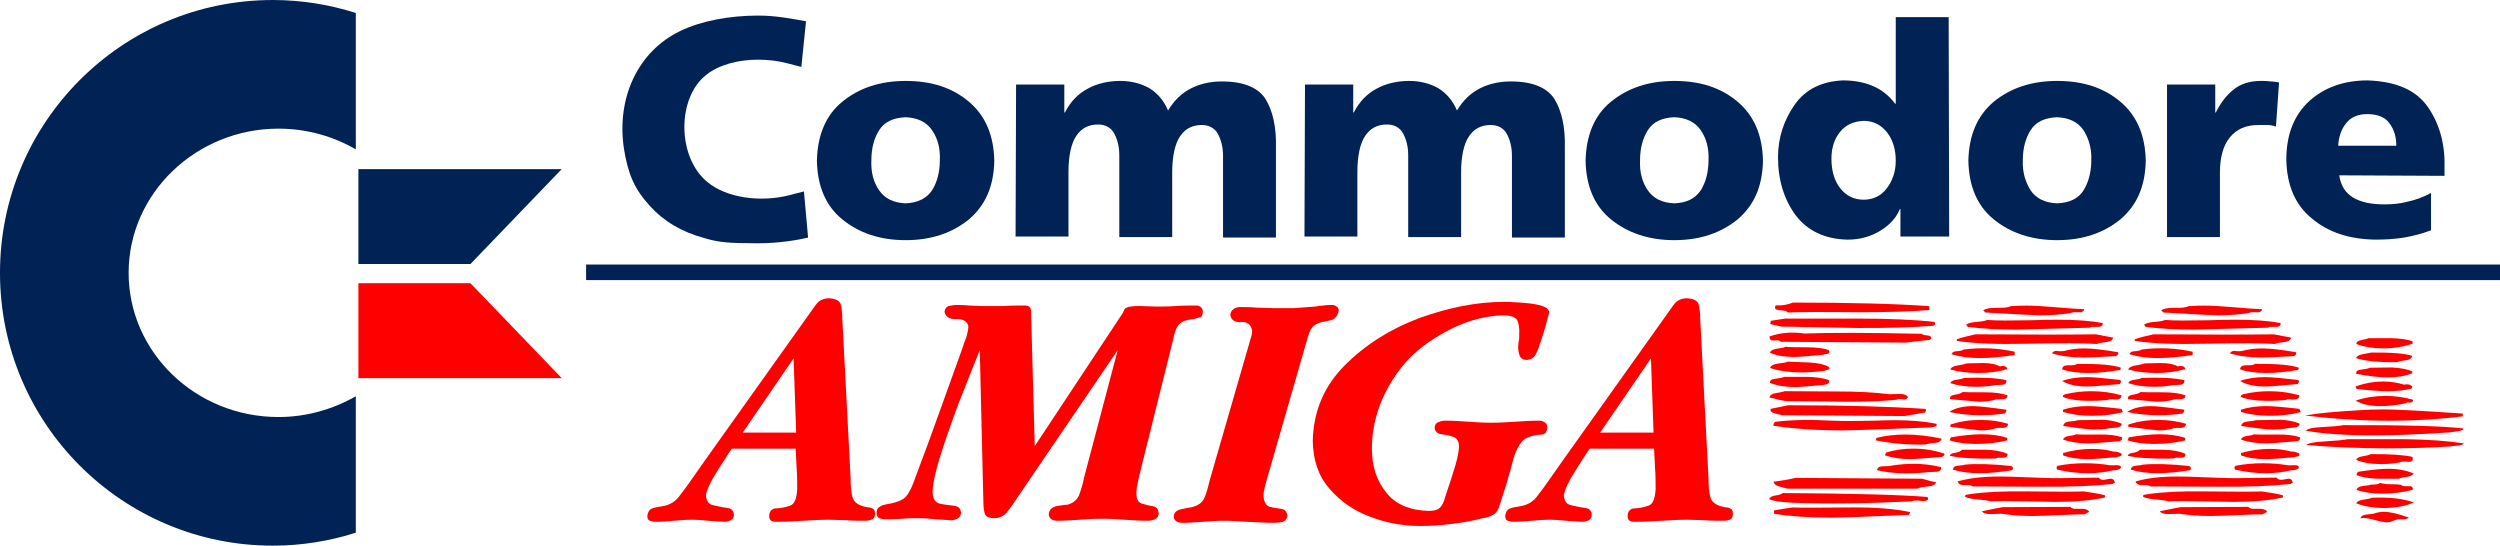 <?xml version="1.0" encoding="UTF-8" standalone="no"?>
<svg
   xmlns:dc="http://purl.org/dc/elements/1.1/"
   xmlns:cc="http://creativecommons.org/ns#"
   xmlns:rdf="http://www.w3.org/1999/02/22-rdf-syntax-ns#"
   xmlns:svg="http://www.w3.org/2000/svg"
   xmlns="http://www.w3.org/2000/svg"
   xmlns:xlink="http://www.w3.org/1999/xlink"
   xmlns:sodipodi="http://sodipodi.sourceforge.net/DTD/sodipodi-0.dtd"
   xmlns:inkscape="http://www.inkscape.org/namespaces/inkscape"
   xml:space="preserve"
   viewBox="-64 344.8 482 105.2"
   y="0px"
   x="0px"
   id="svg7148"
   version="1.1"
   sodipodi:docname="logo500+.svg"
   inkscape:version="0.92.4 (5da689c313, 2019-01-14)"><sodipodi:namedview
   pagecolor="#ffffff"
   bordercolor="#666666"
   borderopacity="1"
   objecttolerance="10"
   gridtolerance="10"
   guidetolerance="10"
   inkscape:pageopacity="0"
   inkscape:pageshadow="2"
   inkscape:window-width="1920"
   inkscape:window-height="1014"
   id="namedview33"
   showgrid="false"
   inkscape:zoom="2.0421009"
   inkscape:cx="220.73413"
   inkscape:cy="-31.796028"
   inkscape:window-x="0"
   inkscape:window-y="29"
   inkscape:window-maximized="1"
   inkscape:current-layer="text876" /><defs
   id="defs62"><clipPath
   id="clipPath842"
   clipPathUnits="userSpaceOnUse"><use
     height="100%"
     width="100%"
     id="use844"
     xlink:href="#g838"
     y="0"
     x="0" /></clipPath>
	
	
	
	
	
	
	
	
</defs>
<g
   id="g838"><g
   aria-label="500"
   transform="scale(1.032,0.969)"
   style="font-style:normal;font-variant:normal;font-weight:normal;font-stretch:normal;font-size:54.274px;line-height:1.25;font-family:BoobToob;-inkscape-font-specification:'BoobToob, Normal';font-variant-ligatures:discretionary-ligatures historical-ligatures;font-variant-caps:normal;font-variant-numeric:normal;font-feature-settings:normal;text-align:start;letter-spacing:0px;word-spacing:0px;writing-mode:lr-tb;text-anchor:start;fill:#ff0000;fill-opacity:1;stroke:none;stroke-width:0.814"
   id="text876"><g
   id="g896"><g
     id="g901"
     transform="scale(0.969,1.032)"><g
   id="Logo">
		<path
   id="path3002"
   d="m -11.4,344.8 c -29.1,0 -52.6,23.6 -52.6,52.6 0,29.1 23.6,52.6 52.6,52.6 5.6,0 11,-0.9 16,-2.5 v -26.3 c -4.4,2.5 -9.5,4 -14.9,4 -16,0 -28.9,-12.5 -28.9,-27.8 0,-15.3 13,-27.8 28.9,-27.8 5.5,0 10.6,1.5 14.9,4 v -26.3 c -5,-1.6 -10.4,-2.5 -16,-2.5 z"
   inkscape:connector-curvature="0"
   style="fill:#002255" />
		<polygon
   id="polygon9367"
   points="5.1,395.7 5.1,377.4 44.3,377.4 26.7,395.7 "
   style="fill:#002255" />
		<polygon
   id="polygon9369"
   points="5.1,399.4 5.1,417.7 44.3,417.7 26.7,399.4 "
   style="fill:#ff0000" />
	</g><g
   id="Commodore">
		<path
   id="path3067"
   d="m 110.6,391.1 c 5,0 9,-1.4 12.2,-4 3.2,-2.7 4.8,-6.4 4.9,-11.3 -0.1,-4.9 -1.7,-8.7 -4.9,-11.4 -3.2,-2.7 -7.2,-4 -12.2,-4 -5,0 -9,1.4 -12.2,4 -3.2,2.6 -4.8,6.5 -4.9,11.4 0.1,4.9 1.7,8.7 4.9,11.3 3.2,2.6 7.2,4 12.2,4 z m 0,-7.1 c -2.3,-0.1 -4,-0.9 -5.1,-2.5 -1.1,-1.6 -1.6,-3.5 -1.5,-5.8 0,-2.3 0.5,-4.2 1.5,-5.8 1,-1.6 2.7,-2.4 5.1,-2.5 2.3,0.1 4,0.9 5.1,2.5 1.1,1.6 1.6,3.5 1.5,5.8 0,2.2 -0.5,4.2 -1.5,5.8 -1.1,1.6 -2.8,2.4 -5.1,2.5 z"
   inkscape:connector-curvature="0"
   style="fill:#002255" />
		<path
   id="path3069"
   d="M 131.8,390.4 H 142 V 378 c 0,-3.1 0.5,-5.5 1.5,-7 1,-1.5 2.4,-2.2 4.2,-2.2 1.4,0 2.5,0.6 3.1,1.7 0.6,1.1 1,2.5 1,4.2 v 15.8 H 162 v -12.4 c 0,-3.1 0.5,-5.5 1.5,-7 1,-1.5 2.4,-2.2 4.2,-2.2 1.4,0 2.5,0.6 3.1,1.7 0.6,1.1 1,2.5 1,4.2 v 15.8 H 182 v -17.3 c 0.1,-4 -0.6,-7.1 -2,-9.4 -1.4,-2.2 -4.2,-3.4 -8.4,-3.4 -2.1,0 -4.1,0.4 -5.9,1.3 -1.8,0.9 -3.3,2.3 -4.5,4.3 -0.8,-1.9 -2,-3.3 -3.6,-4.3 -1.6,-0.9 -3.5,-1.4 -5.6,-1.4 -2.3,0 -4.5,0.5 -6.3,1.5 -1.9,1 -3.3,2.5 -4.4,4.6 h -0.1 v -5.4 h -9.3 z"
   inkscape:connector-curvature="0"
   style="fill:#002255" />
		<path
   id="path3071"
   d="m 187.5,390.4 h 10.2 V 378 c 0,-3.1 0.5,-5.5 1.5,-7 1,-1.5 2.4,-2.2 4.2,-2.2 1.4,0 2.5,0.6 3.1,1.7 0.6,1.1 1,2.5 1,4.2 v 15.8 h 10.2 v -12.4 c 0,-3.1 0.5,-5.5 1.5,-7 1,-1.5 2.4,-2.2 4.2,-2.2 1.4,0 2.5,0.6 3.1,1.7 0.6,1.1 1,2.5 1,4.2 v 15.8 h 10.2 v -17.3 c 0.1,-4 -0.6,-7.1 -2,-9.4 -1.4,-2.2 -4.2,-3.4 -8.4,-3.4 -2.1,0 -4.1,0.4 -5.9,1.3 -1.8,0.9 -3.3,2.3 -4.5,4.3 -0.8,-1.9 -2,-3.3 -3.6,-4.3 -1.6,-0.9 -3.5,-1.4 -5.6,-1.4 -2.3,0 -4.5,0.5 -6.3,1.5 -1.9,1 -3.3,2.5 -4.4,4.6 h -0.1 v -5.4 h -9.3 z"
   inkscape:connector-curvature="0"
   style="fill:#002255" />
		<path
   id="path3073"
   d="m 258.8,391.1 c 5,0 9,-1.4 12.2,-4 3.2,-2.7 4.8,-6.4 4.9,-11.3 -0.1,-4.9 -1.7,-8.7 -4.9,-11.4 -3.2,-2.7 -7.2,-4 -12.2,-4 -5,0 -9,1.4 -12.2,4 -3.2,2.6 -4.8,6.5 -4.9,11.4 0.1,4.9 1.7,8.7 4.9,11.3 3.2,2.6 7.3,4 12.2,4 z m 0,-7.1 c -2.3,-0.1 -4,-0.9 -5.1,-2.5 -1.1,-1.6 -1.6,-3.5 -1.5,-5.8 0,-2.3 0.5,-4.2 1.5,-5.8 1,-1.6 2.7,-2.4 5.1,-2.5 2.3,0.1 4,0.9 5.1,2.5 1.1,1.6 1.6,3.5 1.5,5.8 0,2.2 -0.5,4.2 -1.5,5.8 -1.1,1.6 -2.7,2.4 -5.1,2.5 z"
   inkscape:connector-curvature="0"
   style="fill:#002255" />
		<path
   id="path3075"
   d="m 311.7,348.1 h -10.2 v 16.7 h -0.1 c -1.3,-1.7 -2.8,-2.8 -4.5,-3.5 -1.7,-0.7 -3.6,-1 -5.6,-1 -4.1,0.2 -7.2,1.7 -9.3,4.7 -2.1,3 -3.2,6.4 -3.2,10.1 0,4.5 1.2,8.2 3.4,11.2 2.3,3 5.6,4.6 10,4.7 2.4,0 4.5,-0.6 6.3,-1.7 1.8,-1.1 3.1,-2.5 3.8,-4.2 h 0.1 v 5.3 h 9.4 z m -22.6,27.3 c 0,-2 0.5,-3.7 1.6,-5.1 1.1,-1.4 2.6,-2.1 4.6,-2.2 1.9,0 3.4,0.8 4.5,2.2 1.1,1.4 1.7,3.2 1.7,5.5 0,2.2 -0.7,4 -1.8,5.4 -1.1,1.4 -2.6,2.1 -4.4,2.1 -1.9,0 -3.4,-0.8 -4.5,-2.2 -1.1,-1.4 -1.7,-3.3 -1.7,-5.7 z"
   inkscape:connector-curvature="0"
   style="fill:#002255" />
		<path
   id="path3077"
   d="m 332.6,391.1 c 5,0 9,-1.4 12.2,-4 3.2,-2.7 4.8,-6.4 4.9,-11.3 -0.1,-4.9 -1.7,-8.7 -4.9,-11.4 -3.2,-2.7 -7.2,-4 -12.2,-4 -5,0 -9,1.4 -12.2,4 -3.2,2.7 -4.8,6.5 -4.9,11.4 0.1,4.9 1.7,8.7 4.9,11.3 3.2,2.6 7.3,4 12.2,4 z m 0,-7.1 c -2.3,-0.1 -4,-0.9 -5.1,-2.5 -1,-1.6 -1.6,-3.5 -1.5,-5.8 0,-2.3 0.5,-4.2 1.5,-5.8 1,-1.6 2.7,-2.4 5.1,-2.5 2.3,0.1 4,0.9 5.1,2.5 1,1.6 1.6,3.5 1.5,5.8 0,2.2 -0.5,4.2 -1.5,5.8 -1,1.6 -2.7,2.4 -5.1,2.5 z"
   inkscape:connector-curvature="0"
   style="fill:#002255" />
		<path
   id="path3079"
   d="m 375.4,360.7 c -0.5,-0.1 -1.1,-0.2 -1.7,-0.2 -0.6,-0.1 -1.2,-0.1 -1.8,-0.1 -2.2,0 -4,0.6 -5.3,1.7 -1.4,1.1 -2.5,2.6 -3.4,4.4 h -0.1 v -5.4 h -9.3 v 29.4 H 364 v -12.4 c 0,-2.9 0.6,-5.2 1.9,-6.8 1.3,-1.6 3.1,-2.4 5.5,-2.4 0.6,0 1.2,0 1.7,0 0.6,0 1.1,0.1 1.7,0.3 z"
   inkscape:connector-curvature="0"
   style="fill:#002255" />
		<path
   id="path3081"
   d="m 407.3,378.7 v -1.9 c 0.1,-4.5 -1.1,-8.4 -3.3,-11.5 -2.3,-3.2 -6.1,-4.8 -11.5,-5 -4.7,0 -8.4,1.4 -11.3,4 -2.9,2.7 -4.4,6.4 -4.4,11.3 0.1,4.9 1.7,8.7 4.9,11.3 3.2,2.7 7.2,4 12.2,4.1 1.9,0 3.8,-0.1 5.6,-0.4 1.8,-0.3 3.6,-0.8 5.2,-1.4 V 382 c -1.5,0.8 -3.1,1.4 -4.6,1.7 -1.5,0.4 -3,0.5 -4.4,0.5 -2.5,0 -4.5,-0.4 -6,-1.3 -1.5,-0.9 -2.4,-2.3 -2.7,-4.3 z m -20.5,-5.8 c 0.1,-1.7 0.6,-3.2 1.5,-4.3 0.9,-1.2 2.3,-1.8 4.1,-1.8 2,0 3.5,0.6 4.3,1.8 0.9,1.2 1.3,2.6 1.3,4.3 z"
   inkscape:connector-curvature="0"
   style="fill:#002255" />
		<path
   id="path3064"
   d="m 71.8,390.7 c -4.4,-1.2 -7.8,-3.2 -10.6,-6.3 -2.8,-3.1 -4.1,-5.9 -4.9,-10.9 -1.5,-9.8 2.7,-18.8 10.8,-22.7 4.1,-2 9.6,-3 15.1,-3 3.4,0 6.4,0.6 9.2,1.1 l -0.9,8.8 c 0,0 -0.7,-0.2 -2.7,-0.7 -1.9,-0.5 -3.8,-0.7 -5.7,-0.7 -3.8,0 -7.5,1 -9.9,2.9 -5.7,4.4 -5.7,15.9 0.2,20.7 3.6,3 10.1,4 15.9,2.5 l 2.7,-0.7 0.8,8.9 c -1.7,0.4 -5.3,1.1 -9.7,1.1 -5.8,0 -7.6,-0.2 -10.3,-1 z"
   inkscape:connector-curvature="0"
   style="fill:#002255" />
	</g><rect
   id="Line"
   x="49"
   y="395.8"
   width="369"
   height="3"
   style="fill:#002255" /><g
   id="Amiga">
		<path
   id="path6187"
   d="m 104.7,443.9 c 0,-0.5 -0.1,-0.9 -0.4,-1 -0.3,-0.2 -0.6,-0.3 -1.1,-0.3 -1.6,-0.3 -2.5,-0.9 -2.8,-1.8 -0.3,-1 -0.4,-2.2 -0.4,-3.7 l -1.6,-30.8 c 0,-1.1 -0.1,-2 -0.3,-2.8 -0.2,-0.7 -0.9,-1.1 -2.2,-1.2 -1.1,0 -1.9,0.4 -2.4,1 -0.5,0.6 -1,1.4 -1.6,2.2 l -19.8,27.8 -3.3,4.7 c -0.7,1 -1.4,1.9 -2.1,2.8 -0.8,0.9 -1.8,1.4 -3,1.6 -0.7,0.1 -1.3,0.2 -1.9,0.4 -0.6,0.2 -0.9,0.7 -1,1.5 0,0.5 0.2,0.8 0.5,0.9 0.3,0.1 0.7,0.2 1.1,0.2 1.1,0 2.3,-0.1 3.5,-0.2 1.2,-0.1 2.3,-0.2 3.5,-0.2 1.1,0 2.1,0.1 3.1,0.2 1,0.1 2.1,0.1 3.1,0.2 0.5,0 0.9,-0.1 1.3,-0.3 0.4,-0.2 0.6,-0.6 0.6,-1.1 -0.1,-0.8 -0.5,-1.2 -1.4,-1.3 -0.9,-0.1 -1.7,-0.3 -2.6,-0.5 -0.9,-0.2 -1.3,-0.8 -1.4,-1.9 0.2,-1.1 0.9,-2.7 2.2,-4.7 1.3,-2 2.2,-3.5 2.8,-4.3 h 12.3 c 0.1,1.3 0.1,2.6 0.2,3.9 0.1,1.3 0.1,2.6 0.1,3.9 -0.1,1.8 -0.5,2.9 -1.4,3.2 -0.9,0.3 -1.8,0.5 -2.6,0.5 -0.9,0 -1.4,0.6 -1.4,1.5 0,0.4 0.1,0.7 0.4,0.9 0.3,0.2 0.6,0.2 1,0.2 1.7,0 3.4,-0.1 5.1,-0.2 1.7,-0.1 3.4,-0.2 5.1,-0.2 1.1,0 2.3,0.1 3.4,0.1 1.1,0.1 2.3,0.1 3.4,0.1 0.5,0 1,-0.1 1.3,-0.2 0.5,-0.2 0.7,-0.5 0.7,-1.1 z M 89.5,428.2 H 79.2 L 89,413.9 Z"
   inkscape:connector-curvature="0"
   style="fill:#ff0000" />
		<path
   id="path4766"
   d="m 194.1,404.7 c 0,-0.4 -0.1,-0.6 -0.4,-0.8 -0.2,-0.2 -0.5,-0.3 -0.9,-0.3 -0.6,0 -1.1,0 -1.6,0.1 -0.5,0 -1.1,0.1 -1.6,0.2 -1.4,0.1 -2.7,0.2 -4.1,0.3 -1.4,0 -2.8,0 -4.2,0 -1,0 -2,-0.1 -3.1,-0.1 -1,-0.1 -2,-0.1 -3.1,-0.1 -0.5,0 -0.9,0.1 -1.3,0.4 -0.4,0.3 -0.6,0.7 -0.6,1.2 0.2,0.9 0.9,1.4 2.1,1.3 1.2,-0.1 1.9,0.5 2.1,1.6 0,0.3 0,0.6 -0.1,1 -0.1,0.3 -0.2,0.6 -0.3,1 l -7.8,27 c -0.3,1.3 -0.6,2.4 -1,3.3 -0.4,0.9 -1.2,1.5 -2.5,1.8 -0.6,0.1 -1.3,0.2 -2.1,0.4 -0.8,0.2 -1.3,0.7 -1.3,1.4 0,0.4 0.2,0.7 0.5,0.9 0.3,0.2 0.7,0.3 1.1,0.3 1.3,0 2.7,-0.1 4,-0.2 1.4,-0.1 2.7,-0.2 4.1,-0.2 1.5,0 2.9,0.1 4.4,0.2 1.5,0.1 2.9,0.1 4.4,0.2 0.6,0 1.3,0 2.1,-0.1 0.8,-0.1 1.2,-0.5 1.3,-1.3 -0.1,-0.8 -0.5,-1.2 -1.2,-1.3 -0.7,-0.1 -1.5,-0.2 -2.2,-0.4 -0.7,-0.2 -1.1,-0.9 -1.2,-2.1 0,-0.5 0.1,-1 0.2,-1.5 0.1,-0.5 0.3,-1 0.4,-1.5 l 7.8,-27.1 c 0.3,-1.1 0.6,-1.9 1,-2.4 0.4,-0.5 1.2,-0.9 2.3,-1.1 0.6,-0.1 1.2,-0.2 1.9,-0.5 0.5,-0.5 0.8,-0.9 0.9,-1.6 z"
   inkscape:connector-curvature="0"
   style="fill:#ff0000" />
		<path
   id="path4768"
   d="m 234.7,405 c -0.1,-0.7 -0.8,-1.1 -2,-1.4 -1.3,-0.3 -2.6,-0.4 -4,-0.5 -1.4,-0.1 -2.3,-0.1 -2.8,-0.1 -5.2,0 -10.6,1.1 -16.2,3.1 -5.6,2.1 -10.4,5.1 -14.4,9.1 -4,4 -6.1,8.9 -6.2,14.7 0.1,3.7 1.1,6.7 3.2,9.1 2.1,2.4 4.6,4.2 7.8,5.4 3.1,1.2 6.3,1.8 9.7,1.8 2,0 4,-0.1 6.1,-0.4 2,-0.2 4,-0.6 6,-1.1 0.7,-0.1 1.4,-0.3 1.9,-0.6 0.5,-0.2 0.9,-0.7 1.2,-1.5 0.5,-1.5 1,-3.1 1.5,-4.7 0.5,-1.6 0.9,-3.2 1.3,-4.7 0.7,-2.2 1.6,-3.6 2.6,-4 1,-0.4 1.9,-0.6 2.7,-0.6 0.8,0 1.2,-0.5 1.2,-1.5 0,-0.4 -0.2,-0.7 -0.5,-0.9 -0.3,-0.2 -0.7,-0.3 -1,-0.3 -1.5,0 -3.1,0.1 -4.6,0.2 -1.6,0.1 -3.1,0.2 -4.7,0.2 -1.5,0 -3,-0.1 -4.4,-0.2 -1.5,-0.1 -3,-0.2 -4.4,-0.2 -0.5,0 -1,0.1 -1.4,0.3 -0.5,0.2 -0.7,0.6 -0.7,1.1 0.1,0.7 0.5,1.1 1.2,1.2 0.8,0.1 1.5,0.2 2.3,0.5 0.8,0.2 1.2,0.9 1.2,2 -0.1,1.2 -0.4,2.7 -1.1,4.8 -0.6,2 -1.2,3.6 -1.6,4.9 -0.2,0.9 -0.6,1.6 -1,2 -0.4,0.4 -1.1,0.6 -2.1,0.6 -3.6,-0.1 -6.4,-1.2 -8.2,-3.5 -1.9,-2.3 -2.8,-5.1 -2.8,-8.6 0,-3.2 0.7,-6.4 2,-9.4 1.3,-3 3.1,-5.7 5.3,-8 2.2,-2.2 5,-4.1 8.2,-5.7 3.3,-1.6 6.5,-2.4 9.7,-2.5 1.5,0 2.4,0.3 2.8,0.9 0.3,0.6 0.5,1.6 0.4,3 0,0.4 0,0.7 -0.1,1.1 0,0.4 -0.1,0.7 -0.1,1.1 0,0.6 0.1,1.2 0.3,1.7 0.2,0.5 0.7,0.8 1.4,0.8 0.8,-0.1 1.3,-0.4 1.7,-1.1 0.4,-0.7 0.6,-1.4 0.8,-2 0.2,-0.5 0.5,-1.5 1,-3.1 0.4,-1.6 0.7,-2.6 0.8,-3 z"
   inkscape:connector-curvature="0"
   style="fill:#ff0000" />
		<path
   id="path4770"
   d="m 270.1,443.9 c 0,-0.5 -0.1,-0.9 -0.4,-1 -0.3,-0.2 -0.6,-0.3 -1.1,-0.3 -1.6,-0.3 -2.5,-0.9 -2.8,-1.8 -0.3,-1 -0.4,-2.2 -0.4,-3.7 l -1.6,-30.8 c 0,-1.1 -0.1,-2 -0.3,-2.8 -0.2,-0.7 -0.9,-1.1 -2.2,-1.2 -1.1,0 -1.9,0.4 -2.4,1 -0.5,0.6 -1,1.4 -1.6,2.2 l -19.8,27.8 -3.3,4.7 c -0.7,1 -1.4,1.9 -2.1,2.8 -0.8,0.9 -1.8,1.4 -3,1.6 -0.7,0.1 -1.3,0.2 -1.9,0.4 -0.6,0.2 -0.9,0.7 -1,1.5 0,0.5 0.2,0.8 0.5,0.9 0.3,0.1 0.7,0.2 1.1,0.2 1.1,0 2.3,-0.1 3.5,-0.2 1.2,-0.1 2.3,-0.2 3.5,-0.2 1.1,0 2.1,0.1 3.1,0.2 1.1,0.1 2.1,0.1 3.1,0.2 0.5,0 0.9,-0.1 1.3,-0.3 0.4,-0.2 0.6,-0.6 0.6,-1.1 -0.1,-0.8 -0.5,-1.2 -1.4,-1.3 -0.9,-0.1 -1.7,-0.3 -2.6,-0.5 -0.9,-0.2 -1.3,-0.8 -1.4,-1.9 0.2,-1.1 0.9,-2.7 2.2,-4.7 1.3,-2 2.2,-3.5 2.8,-4.3 h 12.4 c 0.1,1.3 0.1,2.6 0.2,3.9 0.1,1.3 0.1,2.6 0.1,3.9 -0.1,1.8 -0.5,2.9 -1.4,3.2 -0.9,0.3 -1.8,0.5 -2.6,0.5 -0.9,0 -1.4,0.6 -1.4,1.5 0,0.4 0.1,0.7 0.4,0.9 0.3,0.2 0.6,0.2 1,0.2 1.7,0 3.4,-0.1 5.1,-0.2 1.7,-0.1 3.4,-0.2 5.1,-0.2 1.1,0 2.3,0.1 3.4,0.1 1.1,0.1 2.3,0.1 3.4,0.1 0.5,0 1,-0.1 1.3,-0.2 0.4,-0.2 0.6,-0.5 0.6,-1.1 z m -15.3,-15.7 h -10.3 l 9.8,-14.3 z"
   inkscape:connector-curvature="0"
   style="fill:#ff0000" />
		<path
   id="path4764"
   d="m 167.9,404.9 c 0,-0.4 -0.1,-0.7 -0.4,-0.9 -0.2,-0.2 -0.5,-0.3 -0.9,-0.3 -1.3,0 -2.6,0 -3.9,0.1 -1.3,0.1 -2.6,0.1 -3.9,0.1 -0.7,0 -1.7,-0.1 -3.1,-0.1 -1.4,0 -2.3,0.1 -2.8,0.5 -0.1,0.1 -0.2,0.3 -0.2,0.4 -0.1,0.2 -0.2,0.3 -0.2,0.4 l -17,25.7 -0.7,-25.3 c 0,-0.5 0,-0.9 -0.1,-1.2 -0.1,-0.4 -0.4,-0.5 -0.9,-0.6 -1.4,0 -2.9,0 -4.3,0.1 -1.4,0 -2.9,0 -4.3,0 -0.8,0 -1.6,-0.1 -2.4,-0.1 -0.8,-0.1 -1.6,-0.1 -2.4,-0.1 -0.5,0 -1,0.1 -1.5,0.2 -0.5,0.2 -0.7,0.5 -0.8,1.1 0.2,1 1,1.5 2.3,1.4 1.4,0 2.1,0.5 2.3,1.4 0,0.7 -0.2,1.4 -0.4,2.1 -0.3,0.7 -0.5,1.4 -0.7,2 -1.5,4.2 -3,8.3 -4.5,12.5 -1.5,4.2 -3,8.3 -4.6,12.5 -0.6,1.8 -1.2,3 -1.8,3.7 -0.6,0.7 -1.8,1.2 -3.7,1.5 -0.5,0.1 -1,0.2 -1.4,0.5 -0.4,0.2 -0.6,0.6 -0.6,1.2 0,0.5 0.2,0.8 0.5,1 0.3,0.1 0.7,0.2 1.2,0.2 1.1,0 2.2,0 3.3,-0.1 1.1,-0.1 2.2,-0.1 3.3,-0.1 1,0 2,0.1 3,0.2 1,0.1 2,0.1 3,0.2 0.5,0 0.9,-0.1 1.3,-0.3 0.4,-0.2 0.6,-0.6 0.7,-1.1 -0.1,-0.9 -0.5,-1.3 -1.4,-1.4 -0.9,-0.1 -1.8,-0.2 -2.7,-0.4 -0.9,-0.2 -1.4,-1 -1.4,-2.4 0.1,-1.9 0.8,-4.8 2.1,-8.7 1.3,-3.8 2.6,-7.6 4.1,-11.2 1.4,-3.6 2.4,-6 2.9,-7.3 l 0.7,29.4 c 0,0.9 0.1,1.6 0.3,2.2 0.2,0.5 0.8,0.8 1.8,0.8 1,0 1.8,-0.4 2.4,-1.1 0.6,-0.7 1.1,-1.4 1.6,-2.2 l 19.8,-29.1 -6.5,24.6 c -0.2,1.1 -0.5,2.1 -0.9,3.2 -0.4,1.1 -1.2,1.7 -2.3,2 -0.7,0 -1.4,0.2 -2.2,0.3 -0.8,0.2 -1.3,0.7 -1.4,1.5 0,0.5 0.2,0.8 0.5,1 0.3,0.2 0.7,0.3 1.1,0.3 1.4,0 2.9,-0.1 4.3,-0.2 1.4,-0.1 2.9,-0.2 4.3,-0.2 1.5,0 3,0.1 4.4,0.2 1.5,0.1 3,0.2 4.4,0.2 0.6,0 1,-0.1 1.5,-0.3 0.4,-0.2 0.7,-0.6 0.7,-1.2 -0.1,-0.7 -0.4,-1.2 -1.1,-1.3 -0.7,-0.1 -1.4,-0.3 -2.1,-0.5 -0.7,-0.2 -1.1,-0.8 -1.1,-1.9 0,-0.7 0.1,-1.5 0.3,-2.3 0.2,-0.8 0.3,-1.5 0.5,-2.2 l 6.3,-25.3 c 0.2,-1.1 0.5,-2 0.9,-2.6 0.4,-0.6 1.1,-1 2.3,-1.2 0.6,0 1.2,-0.2 1.8,-0.4 0.3,0.1 0.7,-0.3 0.7,-1.1 z"
   inkscape:connector-curvature="0"
   style="fill:#ff0000" />
	</g>
</g><g
     id="text872"
     style="font-style:normal;font-variant:normal;font-weight:normal;font-stretch:normal;font-size:53.227px;line-height:1.25;font-family:BoobToob;-inkscape-font-specification:'BoobToob, Normal';font-variant-ligatures:discretionary-ligatures historical-ligatures;font-variant-caps:normal;font-variant-numeric:normal;font-feature-settings:normal;text-align:start;letter-spacing:0px;word-spacing:0px;writing-mode:lr-tb;text-anchor:start;fill:#ff0000;fill-opacity:1;stroke:none;stroke-width:1.083"
     transform="scale(0.969,1.032)"
     aria-label="500+"><path
       id="path860"
       style=""
       d="m 280.713,405.049 q 3.353,-0.16 13.626,-0.053 8.516,0 13.626,-0.426 v -0.745 q -9.528,-0.692 -26.294,-0.692 -1.544,0.639 -3.3,0.532 -0.16,0.266 -0.16,0.426 0,0.479 1.118,0.532 1.171,0.053 1.384,0.426 z m 28.05,2.555 0.319,-0.266 q 0,-0.373 -0.16,-0.479 -5.695,-0.639 -14.531,-0.639 -7.079,0 -14.212,0 l -2.768,0.426 -0.106,0.639 2.182,0.479 q 7.292,0.16 14.584,0.266 8.516,0.053 14.691,-0.426 z m -29.434,3.087 24.112,0.16 4.631,-0.532 0.319,-0.266 q -0.053,-0.532 -0.798,-0.585 -0.905,-0.053 -1.065,-0.319 -15.17,-0.319 -22.621,-0.053 -3.779,-0.532 -6.76,0.585 0,0.586 0.426,0.745 0.106,0 0.958,0 0.586,-0.053 0.798,0.266 z m 8.197,2.502 q 0.053,-0.053 0.692,-0.16 0.479,-0.053 0.479,-0.319 0,-0.213 -0.106,-0.426 -1.544,-0.532 -4.152,-0.532 -3.406,0 -4.205,-0.106 -0.319,0.213 -1.65,0.373 -1.065,0.16 -1.384,0.745 1.756,0.852 4.684,0.852 1.224,0 5.642,-0.426 z m 1.065,2.342 q -1.331,-0.745 -3.779,-0.852 -2.076,-0.053 -4.152,-0.16 -0.373,0.213 -1.916,0.373 -1.224,0.16 -1.49,0.852 2.715,0.852 6.015,0.852 2.076,0 4.524,-0.319 0.106,-0.106 0.479,-0.16 0.426,-0.106 0.426,-0.319 0,-0.106 -0.106,-0.266 z m -8.623,1.916 q -0.266,0.213 -1.703,0.373 -1.118,0.106 -1.011,0.798 2.023,0.798 4.79,0.798 1.437,0 5.642,-0.426 0.958,-0.106 0.958,-0.692 0,-0.106 -0.106,-0.266 -1.65,-0.532 -4.152,-0.585 -2.182,0 -4.418,0 z m 21.663,4.418 q 0.213,-0.16 0.585,-0.16 0.16,0 0.479,0.053 0.319,0.053 0.479,0.053 0.426,0 0.692,-0.426 -0.319,-0.639 -1.544,-0.639 -2.236,0.053 -2.076,0.053 -4.045,-0.532 -10.113,-0.532 -5.057,0 -10.113,-0.053 -0.266,0.16 -1.65,0.373 -1.065,0.16 -1.224,0.852 0.426,0.053 1.81,0.426 1.065,0.266 1.81,0.266 1.969,0 6.919,0.053 4.365,0.106 6.919,0.053 3.832,-0.053 7.026,-0.373 z m 1.544,3.14 3.992,-0.692 q 0.053,-0.16 0.16,-0.373 0.106,-0.16 -0.213,-0.319 -10.486,-0.692 -26.347,-0.692 l -3.406,0.692 q -0.106,0.639 0.745,0.852 1.331,0.319 1.437,0.373 z m -13.52,0.905 q -7.026,-0.373 -11.391,0.213 -0.373,0.266 -0.373,0.745 5.855,0.905 13.466,0.905 2.236,0 17.086,-0.585 0.319,-0.053 0.692,-0.16 0.373,-0.106 0.213,-0.532 -3.406,-0.692 -8.09,-0.692 -1.49,0 -4.365,0.106 -2.874,0.053 -4.311,0.053 -1.597,0 -2.927,-0.053 z m 8.144,3.3 -0.16,0.479 q 4.684,0.958 9.687,0.798 0.319,-0.213 1.863,-0.319 0.905,-0.053 1.171,-0.798 -3.726,-0.798 -6.973,-0.798 -3.034,0 -5.589,0.639 z m 13.041,3.034 q -2.821,-0.958 -6.015,-0.958 -2.715,0 -5.163,0.745 -0.266,0.532 -0.266,0.532 2.076,0.745 4.95,0.745 1.118,0 6.068,-0.426 0,0 0.266,-0.16 0.266,-0.213 0.16,-0.479 z m -10.007,2.289 q -0.266,0.16 -1.756,0.16 -1.118,0 -1.171,0.745 3.886,0.958 9.474,0.426 0.16,-0.053 1.81,-0.106 1.118,0 1.065,-0.905 -2.661,-0.639 -5.323,-0.639 -1.863,0 -4.098,0.319 z m -18.736,2.395 q -1.331,0.373 -4.152,0.745 0.106,0.639 1.065,0.905 0.798,0.213 1.597,0.426 23.633,0 25.07,0 0.373,-0.266 2.076,-0.426 1.277,-0.106 1.544,-0.798 -0.958,-0.16 -2.715,-0.692 z m 25.496,3.673 q -8.197,-0.639 -27.891,-0.745 -0.319,0.319 -1.49,0.479 -0.958,0.16 -1.118,0.692 1.171,0.532 4.524,0.692 9.9,0.373 22.941,-0.266 0.479,-0.266 1.65,-0.106 1.011,0.16 1.49,-0.213 0.106,-0.266 -0.106,-0.532 z m -25.975,2.023 q -1.224,0.16 -3.619,0.585 l 0.053,0.639 q 4.631,0.745 11.071,0.745 2.715,0 14.903,-0.532 0.266,-0.532 0.266,-0.532 -4.365,-0.958 -11.284,-0.905 -9.634,0.106 -11.391,0 z" /><path
       id="path862"
       style=""
       d="m 335.236,405.156 q 0.373,-0.213 1.011,-0.16 0.798,0 0.958,0 0.532,-0.106 0.639,-0.586 -1.756,-0.053 -5.429,-0.373 -3.673,-0.319 -5.695,-0.319 -1.597,0 -3.034,0.106 -0.692,0.319 -2.023,0.319 h -0.958 q -1.65,0 -2.342,0.479 l 0.426,0.426 q 9.049,0.532 10.486,0.532 3.407,0 5.961,-0.426 z m 3.673,2.821 q 0.266,-0.213 1.011,-0.16 0.798,0 1.011,-0.053 0.479,-0.106 0.479,-0.692 -3.513,-0.639 -8.729,-0.639 -1.703,0 -5.11,0.106 -3.353,0.053 -5.003,0.053 -1.916,0 -3.46,-0.106 -0.532,0.266 -2.023,0.373 -1.437,0.106 -2.023,0.532 l 0.319,0.426 q 4.045,0.532 9.687,0.532 -0.426,0 13.839,-0.373 z m -25.549,2.555 q 4.95,0.745 13.466,0.532 9.794,-0.213 13.466,0.053 0.319,-0.213 1.81,-0.373 1.118,-0.106 1.331,-0.852 l -3.353,-0.639 q -7.718,0.106 -23.207,0 -2.236,0.479 -3.619,0.958 0,0.319 0.106,0.319 z m 11.071,2.715 v -0.639 q -4.79,-1.065 -9.847,-0.426 -0.319,0.266 -1.224,0.319 -0.905,0 -1.118,0.585 2.395,0.745 5.482,0.745 2.768,0 6.707,-0.585 z m 9.794,-0.852 q -0.266,0.106 -0.692,0.106 -0.213,0 -0.532,0 -0.373,-0.053 -0.532,-0.053 -0.585,0 -0.852,0.479 2.555,0.798 6.281,0.798 1.384,0 6.015,-0.266 0.585,-0.213 0.479,-0.745 -4.205,-0.745 -6.547,-0.745 -1.969,0 -3.619,0.426 z m -11.231,3.566 q -0.106,-0.798 -1.437,-0.532 -1.118,-0.639 -3.247,-0.639 -3.513,0.053 -3.247,0.106 -0.373,0.16 -1.703,0.373 -1.065,0.16 -1.384,0.745 2.395,0.692 5.429,0.692 3.14,0 5.589,-0.745 z m 13.466,-1.011 q -0.319,0.319 -1.703,0.266 -1.171,0 -1.171,0.798 2.023,0.692 5.057,0.692 2.715,0 6.121,-0.585 l 0.16,-0.426 q -2.076,-0.798 -8.463,-0.745 z m -24.431,3.726 q 2.236,0.692 5.003,0.692 1.863,0 3.673,-0.319 0.532,0 1.597,-0.106 0.585,-0.106 0.532,-0.852 -2.874,-0.639 -8.197,-0.426 -0.319,0.213 -1.544,0.373 -0.905,0.106 -1.065,0.639 z m 21.557,-0.426 q 1.756,1.065 4.844,1.065 1.224,0 3.194,-0.213 2.715,-0.213 3.087,-0.266 0.266,-0.532 0.266,-0.532 l -0.266,-0.266 q -4.684,-0.532 -6.334,-0.532 -2.821,0 -4.79,0.745 z m -13.147,3.673 q 0.266,-0.16 1.597,-0.16 1.011,0 1.011,-0.745 -1.597,-0.585 -4.258,-0.585 -4.152,0 -4.418,-0.053 -0.266,0.319 -1.544,0.532 -1.011,0.16 -0.852,0.852 5.376,0.479 5.642,0.479 1.544,0 2.821,-0.319 z m 13.732,-1.118 q -0.16,0.053 -0.373,0.213 -0.16,0.106 -0.053,0.319 2.555,1.065 8.569,0.586 0.266,-0.16 0.745,-0.16 0.16,0 0.479,0.053 0.373,0 0.479,0 0.958,0 1.011,-0.798 -2.768,-0.798 -5.802,-0.798 -2.555,0 -5.057,0.586 z m -11.71,3.726 q 0.373,-0.266 0.373,-0.745 -5.003,-0.692 -6.387,-0.692 -2.927,0 -4.631,1.118 2.715,0.639 6.068,0.639 2.342,0 4.577,-0.319 z m 22.568,-0.905 q -4.577,-0.532 -6.44,-0.532 -2.768,0 -4.844,0.692 v 0.426 q 2.448,0.745 5.642,0.745 3.14,0 5.855,-0.692 0.053,-0.16 -0.106,-0.319 -0.106,-0.213 -0.106,-0.319 z m -33.001,3.034 v 0.426 q 5.536,0.692 5.855,0.692 1.437,0 2.661,-0.319 0.213,-0.213 1.544,-0.16 1.011,0 1.065,-0.798 -2.502,-0.745 -5.323,-0.745 -3.14,0 -5.802,0.905 z m 30.18,0.798 q 0.213,-0.106 1.703,-0.213 1.065,-0.053 1.171,-0.745 -1.49,-0.692 -4.045,-0.798 0.852,0.053 -4.471,0.106 -0.266,0.16 -1.65,0.266 -1.011,0.106 -1.118,0.852 4.631,0.692 6.121,0.692 1.224,0 2.289,-0.16 z m -19.215,2.236 v -0.479 q -2.129,-0.692 -4.95,-0.692 -2.395,0 -5.908,0.586 -0.266,0.532 -0.266,0.585 2.182,0.692 5.163,0.692 3.247,0 5.961,-0.692 z m 13.253,-1.171 q -0.266,0.213 -1.384,0.319 -0.905,0.16 -1.118,0.692 2.023,0.745 4.897,0.745 1.171,0 6.015,-0.426 0.585,-0.213 0.479,-0.745 -1.65,-0.586 -4.418,-0.532 -3.513,0.053 -4.471,-0.053 z m -15.489,4.684 q 0.266,-0.213 0.958,-0.16 0.745,0 0.905,-0.053 0.426,-0.106 0.426,-0.692 -1.65,-0.745 -4.258,-0.798 -2.236,0 -4.524,0 -0.319,0.426 -1.277,0.585 -0.958,0.106 -1.065,0.585 2.715,0.639 8.836,0.532 z m 22.781,-1.331 q -1.969,-0.532 -4.205,-0.532 -2.821,0 -5.589,0.798 l 0.053,0.479 q 1.969,0.692 4.737,0.692 1.331,0 5.642,-0.373 0.053,-0.106 0.532,-0.16 0.319,-0.106 0.319,-0.266 0,-0.16 -0.053,-0.319 -1.065,-0.426 -1.437,-0.319 z m -19.587,3.566 q 0.373,-0.479 -0.16,-0.798 -5.642,-0.585 -8.942,-0.266 -0.213,0.106 -1.384,0.213 -0.852,0.053 -0.958,0.745 2.182,0.692 5.216,0.692 2.715,0 6.228,-0.585 z m 18.789,-0.958 q -2.342,-0.373 -4.737,-0.373 -2.768,0 -5.269,0.479 -0.426,0.266 -0.106,0.745 2.927,0.692 5.908,0.692 2.608,0 4.737,-0.532 1.703,-0.053 1.65,-0.745 -0.319,-0.319 -1.011,-0.266 -1.065,0.053 -1.171,0 z m -2.129,2.395 -7.878,0.106 q -1.969,0 -5.642,-0.16 -3.886,-0.16 -5.536,-0.16 -4.897,0 -8.144,0.958 0.266,0.692 1.065,0.692 0.106,0 0.373,0 0.319,0 0.479,0 0.639,0 1.011,0.266 0.745,0 13.52,0.053 8.144,0.053 13.466,-0.532 l 0.426,-0.266 q -0.16,-0.745 -0.798,-0.745 -0.213,0 -0.692,0.106 -0.479,0.106 -0.745,0.106 -0.586,0 -0.905,-0.426 z m -2.874,2.661 q -2.182,0.106 -10.965,0 -6.76,-0.106 -10.965,0.532 -0.319,0.053 -0.692,0.106 -0.319,0.053 -0.213,0.426 0.798,0.373 2.395,0.479 1.81,0.16 2.502,0.373 2.502,-0.106 6.387,0 5.057,0.106 6.228,0.106 5.536,0 9.421,-0.852 v -0.426 q -1.384,-0.373 -4.098,-0.745 z m -2.555,2.981 -13.041,0.053 q -1.331,0.213 -4.045,0.798 0.426,0.586 1.81,0.532 2.023,-0.053 2.076,-0.053 2.608,0.426 5.855,0.426 1.756,0 5.003,-0.16 3.513,-0.16 5.057,-0.16 l 0.905,-0.479 q -0.266,-0.532 -1.277,-0.586 -0.798,0 -1.597,0 -0.479,-0.053 -0.745,-0.373 z" /><path
       id="path864"
       style=""
       d="m 369.542,405.156 q 0.373,-0.213 1.011,-0.16 0.798,0 0.958,0 0.532,-0.106 0.639,-0.586 -1.756,-0.053 -5.429,-0.373 -3.673,-0.319 -5.695,-0.319 -1.597,0 -3.034,0.106 -0.692,0.319 -2.023,0.319 h -0.958 q -1.65,0 -2.342,0.479 l 0.426,0.426 q 9.049,0.532 10.486,0.532 3.407,0 5.961,-0.426 z m 3.673,2.821 q 0.266,-0.213 1.011,-0.16 0.798,0 1.011,-0.053 0.479,-0.106 0.479,-0.692 -3.513,-0.639 -8.729,-0.639 -1.703,0 -5.11,0.106 -3.353,0.053 -5.003,0.053 -1.916,0 -3.46,-0.106 -0.532,0.266 -2.023,0.373 -1.437,0.106 -2.023,0.532 l 0.319,0.426 q 4.045,0.532 9.687,0.532 -0.426,0 13.839,-0.373 z m -25.549,2.555 q 4.95,0.745 13.466,0.532 9.794,-0.213 13.466,0.053 0.319,-0.213 1.81,-0.373 1.118,-0.106 1.331,-0.852 l -3.353,-0.639 q -7.718,0.106 -23.207,0 -2.236,0.479 -3.619,0.958 0,0.319 0.106,0.319 z m 11.071,2.715 v -0.639 q -4.79,-1.065 -9.847,-0.426 -0.319,0.266 -1.224,0.319 -0.905,0 -1.118,0.585 2.395,0.745 5.482,0.745 2.768,0 6.707,-0.585 z m 9.794,-0.852 q -0.266,0.106 -0.692,0.106 -0.213,0 -0.532,0 -0.373,-0.053 -0.532,-0.053 -0.585,0 -0.852,0.479 2.555,0.798 6.281,0.798 1.384,0 6.015,-0.266 0.585,-0.213 0.479,-0.745 -4.205,-0.745 -6.547,-0.745 -1.969,0 -3.619,0.426 z m -11.231,3.566 q -0.106,-0.798 -1.437,-0.532 -1.118,-0.639 -3.247,-0.639 -3.513,0.053 -3.247,0.106 -0.373,0.16 -1.703,0.373 -1.065,0.16 -1.384,0.745 2.395,0.692 5.429,0.692 3.14,0 5.589,-0.745 z m 13.466,-1.011 q -0.319,0.319 -1.703,0.266 -1.171,0 -1.171,0.798 2.023,0.692 5.057,0.692 2.715,0 6.121,-0.585 l 0.16,-0.426 q -2.076,-0.798 -8.463,-0.745 z m -24.431,3.726 q 2.236,0.692 5.003,0.692 1.863,0 3.673,-0.319 0.532,0 1.597,-0.106 0.586,-0.106 0.532,-0.852 -2.874,-0.639 -8.197,-0.426 -0.319,0.213 -1.544,0.373 -0.905,0.106 -1.065,0.639 z m 21.557,-0.426 q 1.756,1.065 4.844,1.065 1.224,0 3.194,-0.213 2.715,-0.213 3.087,-0.266 0.266,-0.532 0.266,-0.532 l -0.266,-0.266 q -4.684,-0.532 -6.334,-0.532 -2.821,0 -4.79,0.745 z m -13.147,3.673 q 0.266,-0.16 1.597,-0.16 1.011,0 1.011,-0.745 -1.597,-0.585 -4.258,-0.585 -4.152,0 -4.418,-0.053 -0.266,0.319 -1.544,0.532 -1.011,0.16 -0.852,0.852 5.376,0.479 5.642,0.479 1.544,0 2.821,-0.319 z m 13.732,-1.118 q -0.16,0.053 -0.373,0.213 -0.16,0.106 -0.053,0.319 2.555,1.065 8.569,0.586 0.266,-0.16 0.745,-0.16 0.16,0 0.479,0.053 0.373,0 0.479,0 0.958,0 1.011,-0.798 -2.768,-0.798 -5.802,-0.798 -2.555,0 -5.057,0.586 z m -11.71,3.726 q 0.373,-0.266 0.373,-0.745 -5.003,-0.692 -6.387,-0.692 -2.927,0 -4.631,1.118 2.715,0.639 6.068,0.639 2.342,0 4.577,-0.319 z m 22.568,-0.905 q -4.577,-0.532 -6.44,-0.532 -2.768,0 -4.844,0.692 v 0.426 q 2.448,0.745 5.642,0.745 3.14,0 5.855,-0.692 0.053,-0.16 -0.106,-0.319 -0.106,-0.213 -0.106,-0.319 z m -33.001,3.034 v 0.426 q 5.536,0.692 5.855,0.692 1.437,0 2.661,-0.319 0.213,-0.213 1.544,-0.16 1.011,0 1.065,-0.798 -2.502,-0.745 -5.323,-0.745 -3.14,0 -5.802,0.905 z m 30.18,0.798 q 0.213,-0.106 1.703,-0.213 1.065,-0.053 1.171,-0.745 -1.49,-0.692 -4.045,-0.798 0.852,0.053 -4.471,0.106 -0.266,0.16 -1.65,0.266 -1.011,0.106 -1.118,0.852 4.631,0.692 6.121,0.692 1.224,0 2.289,-0.16 z m -19.215,2.236 v -0.479 q -2.129,-0.692 -4.95,-0.692 -2.395,0 -5.908,0.586 -0.266,0.532 -0.266,0.585 2.182,0.692 5.163,0.692 3.247,0 5.961,-0.692 z m 13.253,-1.171 q -0.266,0.213 -1.384,0.319 -0.905,0.16 -1.118,0.692 2.023,0.745 4.897,0.745 1.171,0 6.015,-0.426 0.585,-0.213 0.479,-0.745 -1.65,-0.586 -4.418,-0.532 -3.513,0.053 -4.471,-0.053 z m -15.489,4.684 q 0.266,-0.213 0.958,-0.16 0.745,0 0.905,-0.053 0.426,-0.106 0.426,-0.692 -1.65,-0.745 -4.258,-0.798 -2.236,0 -4.524,0 -0.319,0.426 -1.277,0.585 -0.958,0.106 -1.065,0.585 2.715,0.639 8.836,0.532 z m 22.781,-1.331 q -1.969,-0.532 -4.205,-0.532 -2.821,0 -5.589,0.798 l 0.053,0.479 q 1.969,0.692 4.737,0.692 1.331,0 5.642,-0.373 0.053,-0.106 0.532,-0.16 0.319,-0.106 0.319,-0.266 0,-0.16 -0.053,-0.319 -1.065,-0.426 -1.437,-0.319 z m -19.587,3.566 q 0.373,-0.479 -0.16,-0.798 -5.642,-0.585 -8.942,-0.266 -0.213,0.106 -1.384,0.213 -0.852,0.053 -0.958,0.745 2.182,0.692 5.216,0.692 2.715,0 6.228,-0.585 z m 18.789,-0.958 q -2.342,-0.373 -4.737,-0.373 -2.768,0 -5.269,0.479 -0.426,0.266 -0.106,0.745 2.927,0.692 5.908,0.692 2.608,0 4.737,-0.532 1.703,-0.053 1.65,-0.745 -0.319,-0.319 -1.011,-0.266 -1.065,0.053 -1.171,0 z m -2.129,2.395 -7.878,0.106 q -1.969,0 -5.642,-0.16 -3.886,-0.16 -5.536,-0.16 -4.897,0 -8.144,0.958 0.266,0.692 1.065,0.692 0.106,0 0.373,0 0.319,0 0.479,0 0.639,0 1.011,0.266 0.745,0 13.52,0.053 8.144,0.053 13.466,-0.532 l 0.426,-0.266 q -0.16,-0.745 -0.798,-0.745 -0.213,0 -0.692,0.106 -0.479,0.106 -0.745,0.106 -0.586,0 -0.905,-0.426 z m -2.874,2.661 q -2.182,0.106 -10.965,0 -6.76,-0.106 -10.965,0.532 -0.319,0.053 -0.692,0.106 -0.319,0.053 -0.213,0.426 0.798,0.373 2.395,0.479 1.81,0.16 2.502,0.373 2.502,-0.106 6.387,0 5.057,0.106 6.228,0.106 5.536,0 9.421,-0.852 v -0.426 q -1.384,-0.373 -4.098,-0.745 z m -2.555,2.981 -13.041,0.053 q -1.331,0.213 -4.045,0.798 0.426,0.586 1.81,0.532 2.023,-0.053 2.076,-0.053 2.608,0.426 5.855,0.426 1.756,0 5.003,-0.16 3.513,-0.16 5.057,-0.16 l 0.905,-0.479 q -0.266,-0.532 -1.277,-0.586 -0.798,0 -1.597,0 -0.479,-0.053 -0.745,-0.373 z" /><path
       id="path866"
       style=""
       d="m 392.617,409.999 q -0.266,0.16 -1.384,0.373 -0.852,0.16 -0.958,0.745 2.289,0.852 5.163,0.852 3.034,0 5.695,-0.905 v -0.479 q -1.597,-0.532 -4.152,-0.586 -2.182,0 -4.365,0 z m 5.589,4.631 q 0.266,-0.213 1.597,-0.373 1.118,-0.106 1.277,-0.852 -2.076,-0.692 -7.878,-0.639 -0.16,0.053 -1.65,0.319 -1.065,0.16 -1.331,0.745 2.448,0.852 7.984,0.798 z m 2.874,2.129 v -0.373 q -1.544,-0.639 -3.992,-0.745 -2.076,0 -4.205,0.053 -0.266,0.213 -1.703,0.373 -1.011,0.106 -0.905,0.798 3.673,0.692 6.068,0.692 2.821,0 4.737,-0.798 z m -0.213,2.981 0.266,-0.266 q -0.319,-0.745 -1.703,-0.532 -1.863,-0.585 -3.939,-0.585 -2.715,0 -5.376,0.958 l 0.266,0.479 q 3.779,0.426 5.961,0.426 2.555,0 4.524,-0.479 z m -1.065,2.821 q 0.213,-0.213 0.639,-0.16 0.426,0 0.479,-0.053 0.319,-0.053 0.319,-0.479 -2.608,-0.745 -5.323,-0.745 -2.981,0 -5.748,0.905 1.756,1.065 4.79,1.065 2.182,0 4.844,-0.532 z m 11.018,2.502 v -0.532 q -11.71,-0.798 -15.17,-0.798 -2.448,0 -4.79,0.16 -6.919,0.373 -10.432,1.011 8.303,1.011 16.341,1.011 7.399,0 14.052,-0.852 z m -2.395,3.087 q 0.852,-0.106 1.756,-0.266 0.905,-0.16 0.745,-0.479 -5.642,-0.692 -23.207,-0.639 -0.798,0.213 -4.045,0.373 -2.608,0.106 -3.14,0.692 5.003,0.905 13.041,0.905 6.334,0 14.85,-0.585 z m 0.106,2.715 q 0.053,-0.053 1.437,-0.16 0.905,-0.106 1.065,-0.426 -4.471,-0.692 -10.965,-0.798 -5.748,0 -11.497,0 -0.798,0.213 -4.471,0.426 -2.927,0.16 -3.46,0.692 7.718,0.639 15.968,0.639 6.281,0 11.923,-0.373 z m -9.847,3.087 q 0.213,-0.16 0.692,-0.16 0.16,0 0.532,0 0.373,0.053 0.532,0.053 0.745,0 0.745,-0.532 0,-0.16 -0.053,-0.426 -2.555,-0.585 -8.09,-0.532 -0.266,0.213 -1.597,0.426 -1.011,0.16 -1.171,0.692 1.916,0.798 4.79,0.798 1.863,0 3.619,-0.319 z m -8.09,1.81 q -0.319,0.585 -0.266,0.639 1.65,0.639 4.152,0.692 2.023,0 4.045,0 0.373,-0.213 1.597,-0.373 0.958,-0.16 1.224,-0.639 -2.076,-0.905 -4.897,-0.905 -1.916,0 -5.855,0.585 z m 8.303,2.502 q -0.532,-0.106 -1.916,-0.106 -1.331,0 -2.129,-0.266 -0.319,0.319 -1.118,0.319 -0.798,0 -1.065,0.16 -0.692,0.053 -1.331,0.16 -0.852,0.16 -1.011,0.745 2.129,0.692 5.003,0.692 3.087,0 5.855,-0.745 0.053,-0.585 -0.426,-0.692 -0.106,0 -1.011,0 -0.639,0 -0.852,-0.266 z m 2.502,3.407 q -3.034,-1.118 -8.144,-0.905 -0.319,0.213 -1.65,0.373 -1.065,0.16 -1.331,0.692 2.289,0.905 5.376,0.905 3.3,0 5.748,-1.065 z m -7.824,2.182 q -0.053,0 -1.437,0.16 -0.852,0.106 -1.065,0.692 0.958,-0.16 2.661,0.319 1.703,0.479 2.448,0.479 0.639,0 1.277,-0.319 0.692,-0.266 0.958,-0.266 0.532,0 1.065,0 0.639,-0.053 0.958,-0.319 -3.087,-1.118 -4.79,-1.118 -1.118,0 -2.076,0.373 z" /></g></g>
</g>
</g>
</svg>